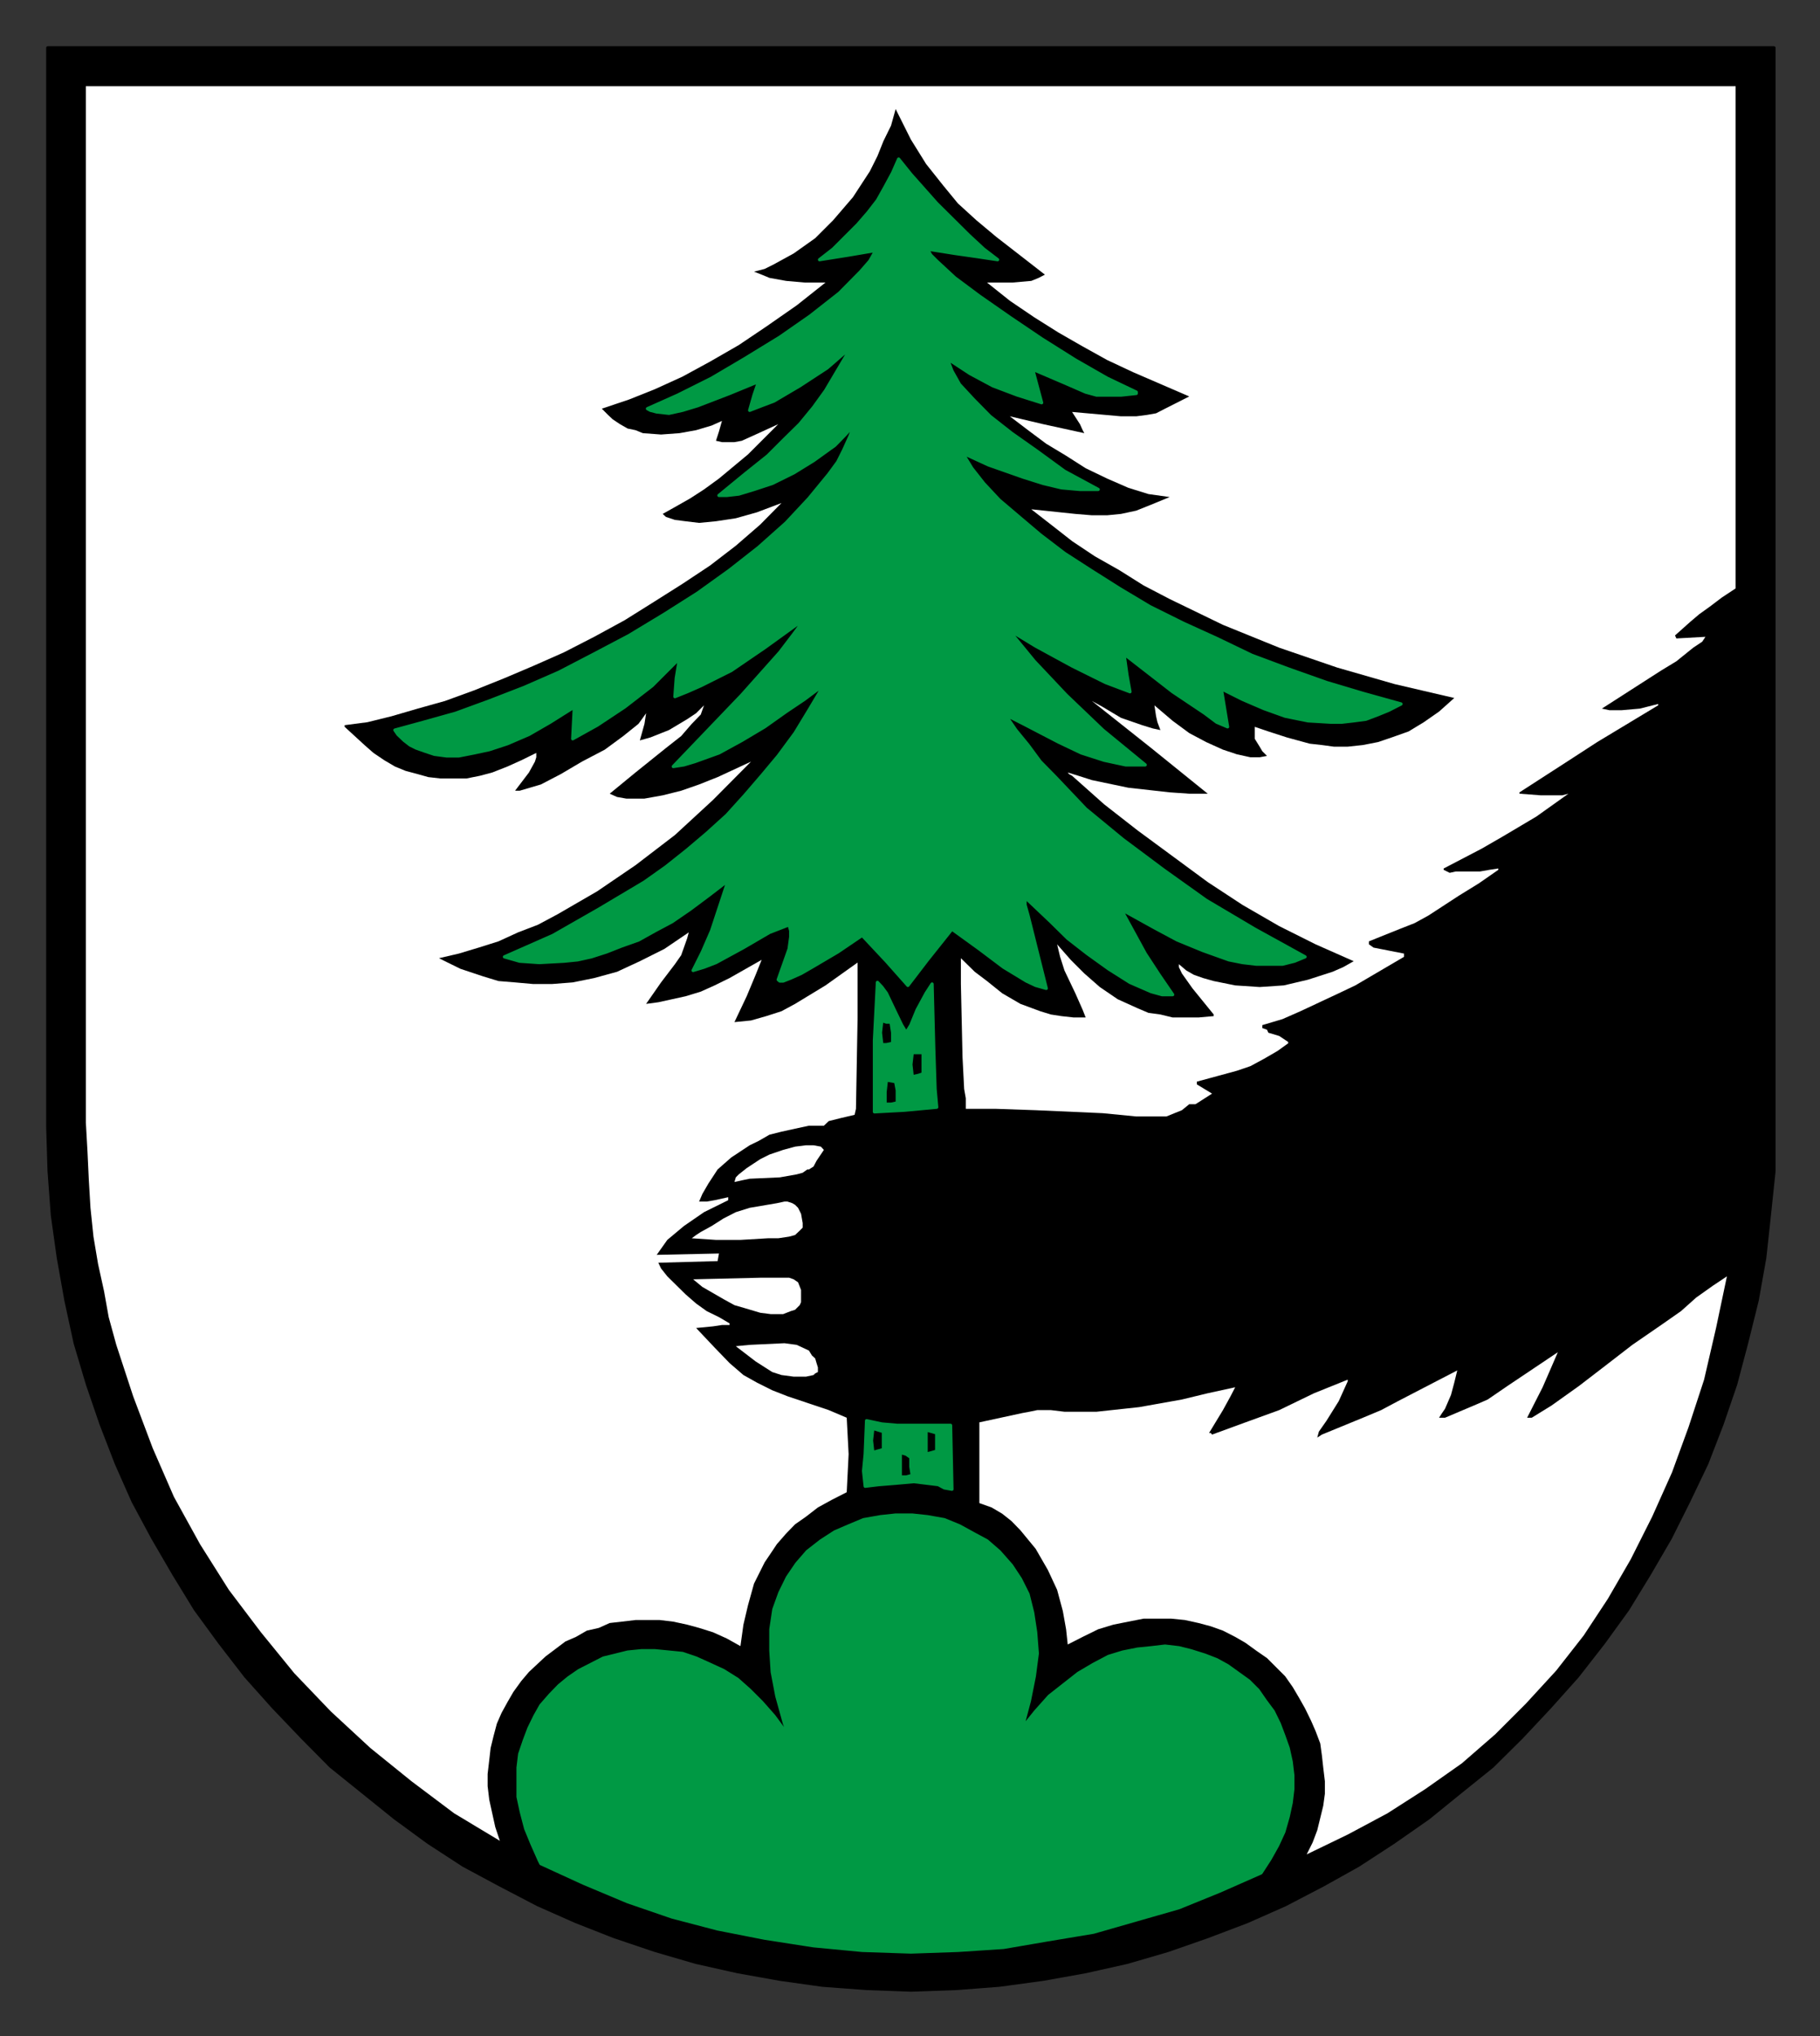 <?xml version="1.0" encoding="UTF-8" standalone="no"?>
<!-- Created with Inkscape (http://www.inkscape.org/) -->
<svg
   xmlns:svg="http://www.w3.org/2000/svg"
   xmlns="http://www.w3.org/2000/svg"
   version="1.0"
   width="401.21"
   height="448.72"
   id="svg2">
  <rect width="100%" height="100%" fill="#333333" stroke="none"/>
  <defs
     id="defs4">
    <clipPath
       id="clipPath3276">
      <path
         d="M 418.2,612.6 L 421.56,612.6 L 421.56,600.24 L 418.2,600.24 L 418.2,612.6 z"
         id="path3278" />
    </clipPath>
    <clipPath
       id="clipPath3264">
      <path
         d="M 354.48,610.2 L 418.19,610.2 L 418.19,538.56 L 354.48,538.56 L 354.48,610.2 z"
         id="path3266" />
    </clipPath>
    <clipPath
       id="clipPath3252">
      <path
         d="M 354.48,610.2 L 418.19,610.2 L 418.19,538.56 L 354.48,538.56 L 354.48,610.2 z"
         id="path3254" />
    </clipPath>
    <clipPath
       id="clipPath3176">
      <path
         d="M 418.2,512.64 L 421.56,512.64 L 421.56,500.28 L 418.2,500.28 L 418.2,512.64 z"
         id="path3178" />
    </clipPath>
    <clipPath
       id="clipPath3158">
      <path
         d="M 354.48,510.24 L 418.19,510.24 L 418.19,438.61 L 354.48,438.61 L 354.48,510.24 z"
         id="path3160" />
    </clipPath>
    <clipPath
       id="clipPath3146">
      <path
         d="M 354.48,510.24 L 418.19,510.24 L 418.19,438.61 L 354.48,438.61 L 354.48,510.24 z"
         id="path3148" />
    </clipPath>
    <clipPath
       id="clipPath3070">
      <path
         d="M 418.2,412.68 L 421.56,412.68 L 421.56,400.32 L 418.2,400.32 L 418.2,412.68 z"
         id="path3072" />
    </clipPath>
    <clipPath
       id="clipPath3042">
      <path
         d="M 354.48,410.28 L 418.19,410.28 L 418.19,338.65 L 354.48,338.65 L 354.48,410.28 z"
         id="path3044" />
    </clipPath>
    <clipPath
       id="clipPath3032">
      <path
         d="M 354.48,410.28 L 418.19,410.28 L 418.19,338.65 L 354.48,338.65 L 354.48,410.28 z"
         id="path3034" />
    </clipPath>
    <clipPath
       id="clipPath2954">
      <path
         d="M 418.2,312.72 L 421.56,312.72 L 421.56,300.36 L 418.2,300.36 L 418.2,312.72 z"
         id="path2956" />
    </clipPath>
    <clipPath
       id="clipPath2938">
      <path
         d="M 354.48,310.32 L 418.19,310.32 L 418.19,238.69 L 354.48,238.69 L 354.48,310.32 z"
         id="path2940" />
    </clipPath>
    <clipPath
       id="clipPath2926">
      <path
         d="M 354.48,310.32 L 418.19,310.32 L 418.19,238.69 L 354.48,238.69 L 354.48,310.32 z"
         id="path2928" />
    </clipPath>
    <clipPath
       id="clipPath2846">
      <path
         d="M 418.2,212.64 L 421.56,212.64 L 421.56,200.29 L 418.2,200.29 L 418.2,212.64 z"
         id="path2848" />
    </clipPath>
    <clipPath
       id="clipPath2802">
      <path
         d="M 354.48,210.24 L 418.19,210.24 L 418.19,138.6 L 354.48,138.6 L 354.48,210.24 z"
         id="path2804" />
    </clipPath>
    <clipPath
       id="clipPath2790">
      <path
         d="M 354.48,210.24 L 418.19,210.24 L 418.19,138.6 L 354.48,138.6 L 354.48,210.24 z"
         id="path2792" />
    </clipPath>
    <clipPath
       id="clipPath2710">
      <path
         d="M 422.04,110.76 L 422.04,135.12 L 549.12,135.12 L 549.12,110.76 L 545.88,110.76 L 545.88,125.88 L 425.28,125.88 L 425.28,110.76 L 422.04,110.76 z"
         id="path2712" />
    </clipPath>
    <clipPath
       id="clipPath2688">
      <path
         d="M 351.12,110.76 L 351.12,135.12 L 354.48,135.12 L 354.48,110.76 L 351.12,110.76 z M 418.32,110.76 L 418.32,135.12 L 421.56,135.12 L 421.56,110.76 L 418.32,110.76 z"
         id="path2690" />
    </clipPath>
    <clipPath
       id="clipPath2666">
      <path
         d="M 288.84,110.76 L 288.84,135.12 L 350.64,135.12 L 350.64,110.76 L 347.4,110.76 L 347.4,132.84 L 292.08,132.84 L 292.08,110.76 L 288.84,110.76 z"
         id="path2668" />
    </clipPath>
    <clipPath
       id="clipPath2650">
      <path
         d="M 147.12,110.76 L 147.12,135.12 L 288.36,135.12 L 288.36,110.76 L 285.12,110.76 L 285.12,125.88 L 150.36,125.88 L 150.36,110.76 L 147.12,110.76 z"
         id="path2652" />
    </clipPath>
    <clipPath
       id="clipPath2634">
      <path
         d="M 67.68,110.76 L 67.68,135.12 L 146.64,135.12 L 146.64,110.76 L 143.28,110.76 L 143.28,125.88 L 70.92,125.88 L 70.92,110.76 L 67.68,110.76 z"
         id="path2636" />
    </clipPath>
    <clipPath
       id="clipPath2502">
      <path
         d="M 70.92,803.76 L 574.44,803.76 L 574.44,774.97 L 70.92,774.97 L 70.92,803.76 z"
         id="path2504" />
    </clipPath>
    <clipPath
       id="clipPath2480">
      <path
         d="M 70.92,803.76 L 574.44,803.76 L 574.44,801.97 L 70.92,801.97 L 70.92,803.76 z"
         id="path2482" />
    </clipPath>
    <clipPath
       id="clipPath2470">
      <path
         d="M 70.92,776.76 L 574.44,776.76 L 574.44,774.97 L 70.92,774.97 L 70.92,776.76 z"
         id="path2472" />
    </clipPath>
  </defs>
  <g
     transform="translate(-165.238,-333.358)"
     id="layer1">
    <g
       transform="matrix(4.794,0,0,4.794,-1705.121,-1695.958)"
       id="g5147">
      <g
         transform="matrix(1.25,0,0,1.25,-50.894,2.079)"
         clip-path="url(#clipPath3032)"
         id="g3030">
        <path
           d="M 354.59,338.74 L 418.09,338.74 L 418.09,378.43 L 418.09,378.43 L 418.09,380.05 L 417.92,381.67 L 417.75,383.24 L 417.47,384.81 L 417.08,386.38 L 416.68,387.89 L 416.18,389.35 L 415.62,390.8 L 414.95,392.2 L 414.28,393.54 L 413.5,394.88 L 412.71,396.17 L 411.82,397.4 L 410.86,398.63 L 409.85,399.76 L 408.8,400.88 L 407.73,401.94 L 406.55,402.89 L 405.38,403.84 L 404.09,404.74 L 402.8,405.58 L 401.51,406.3 L 400.11,407.03 L 398.71,407.65 L 397.26,408.2 L 395.8,408.71 L 394.29,409.15 L 392.77,409.49 L 391.21,409.77 L 389.59,409.99 L 388.02,410.11 L 386.34,410.17 L 386.34,410.17 L 384.71,410.11 L 383.09,409.99 L 381.52,409.77 L 379.96,409.49 L 378.44,409.15 L 376.93,408.71 L 375.42,408.2 L 374.02,407.65 L 372.62,407.03 L 371.22,406.3 L 369.88,405.58 L 368.59,404.74 L 367.36,403.84 L 366.18,402.89 L 365,401.94 L 363.95,400.88 L 362.88,399.76 L 361.87,398.63 L 360.92,397.4 L 360.02,396.17 L 359.23,394.88 L 358.45,393.54 L 357.73,392.2 L 357.11,390.8 L 356.55,389.35 L 356.05,387.89 L 355.6,386.38 L 355.26,384.81 L 354.98,383.24 L 354.76,381.67 L 354.64,380.05 L 354.59,378.43 L 354.59,338.74 z"
           id="path3036"
           style="fill:#000000;fill-opacity:1;fill-rule:evenodd;stroke:#000000;stroke-width:0.12;stroke-linecap:round;stroke-linejoin:round;stroke-miterlimit:10;stroke-dasharray:none;stroke-opacity:1" />
      </g>
      <g
         transform="matrix(1.25,0,0,1.25,-50.894,2.079)"
         clip-path="url(#clipPath3042)"
         id="g3040">
        <path
           d="M 399.22,405.86 L 399.22,405.86 L 397.7,406.53 L 396.2,407.14 L 394.63,407.59 L 393.06,408.04 L 391.38,408.32 L 389.75,408.6 L 388.07,408.71 L 386.34,408.77 L 386.34,408.77 L 384.55,408.71 L 382.76,408.54 L 380.96,408.26 L 379.23,407.92 L 377.55,407.48 L 375.92,406.92 L 374.3,406.24 L 372.73,405.52 L 372.67,405.4 L 372.67,405.4 L 372.4,404.79 L 372.17,404.23 L 372.01,403.62 L 371.89,403.06 L 371.89,402.49 L 371.89,401.99 L 371.95,401.49 L 372.12,400.99 L 372.29,400.54 L 372.51,400.09 L 372.73,399.7 L 373.07,399.31 L 373.4,398.97 L 373.74,398.69 L 374.13,398.42 L 374.58,398.19 L 375.03,397.96 L 375.48,397.85 L 375.92,397.74 L 376.42,397.69 L 376.93,397.69 L 377.44,397.74 L 377.94,397.79 L 378.44,397.96 L 378.95,398.19 L 379.45,398.42 L 379.96,398.74 L 380.41,399.14 L 380.85,399.58 L 381.3,400.09 L 381.75,400.7 L 382.08,401.38 L 382.08,401.38 L 381.69,400.37 L 381.41,399.36 L 381.24,398.47 L 381.19,397.69 L 381.19,396.9 L 381.3,396.17 L 381.52,395.56 L 381.8,394.99 L 382.14,394.49 L 382.53,394.04 L 383.03,393.65 L 383.54,393.32 L 384.05,393.1 L 384.6,392.87 L 385.22,392.76 L 385.78,392.7 L 386.39,392.7 L 386.95,392.76 L 387.57,392.87 L 388.13,393.1 L 388.64,393.38 L 389.14,393.65 L 389.59,394.04 L 390.04,394.55 L 390.37,395.05 L 390.65,395.61 L 390.82,396.29 L 390.93,397.01 L 390.99,397.79 L 390.88,398.63 L 390.7,399.53 L 390.43,400.54 L 390.43,400.54 L 390.93,399.92 L 391.43,399.36 L 391.99,398.92 L 392.5,398.52 L 393.06,398.19 L 393.61,397.9 L 394.13,397.74 L 394.68,397.63 L 395.18,397.58 L 395.69,397.52 L 396.2,397.58 L 396.64,397.69 L 397.15,397.85 L 397.59,398.02 L 397.99,398.24 L 398.38,398.52 L 398.77,398.8 L 399.11,399.14 L 399.38,399.53 L 399.67,399.92 L 399.89,400.37 L 400.06,400.82 L 400.22,401.27 L 400.33,401.77 L 400.39,402.27 L 400.39,402.78 L 400.33,403.28 L 400.22,403.79 L 400.06,404.35 L 399.83,404.85 L 399.55,405.35 L 399.22,405.86 L 399.22,405.86 z"
           id="path3046"
           style="fill:#009944;fill-opacity:1;fill-rule:evenodd;stroke:#009944;stroke-width:0.12;stroke-linecap:round;stroke-linejoin:round;stroke-miterlimit:10;stroke-dasharray:none;stroke-opacity:1" />
        <path
           d="M 384.94,390.4 L 384.94,390.4 L 385.11,390.35 L 385.33,390.29 L 385.33,390.29 L 385.33,389.96 L 385.33,389.63 L 385.33,389.63 L 384.94,389.51 L 384.94,389.51 L 384.89,389.96 L 384.94,390.4 L 384.94,390.4 z M 385.95,391.3 L 385.95,391.3 L 386.17,391.3 L 386.39,391.24 L 386.39,391.24 L 386.34,390.92 L 386.34,390.58 L 386.34,390.58 L 386.17,390.46 L 385.95,390.4 L 385.95,390.4 L 385.95,390.86 L 385.95,391.3 L 385.95,391.3 z M 386.9,390.46 L 386.9,390.46 L 387.12,390.4 L 387.29,390.35 L 387.29,390.35 L 387.29,389.68 L 387.29,389.68 L 387.12,389.63 L 386.9,389.57 L 386.9,389.57 L 386.9,390.02 L 386.9,390.46 L 386.9,390.46 z M 387.85,391.75 L 387.85,391.75 L 387.57,391.7 L 387.35,391.58 L 387.35,391.58 L 386.45,391.47 L 386.45,391.47 L 385.78,391.53 L 385.16,391.58 L 385.16,391.58 L 384.66,391.64 L 384.66,391.64 L 384.6,391.08 L 384.66,390.46 L 384.71,389.23 L 384.71,389.23 L 385.27,389.35 L 385.84,389.4 L 385.84,389.4 L 387.8,389.4 L 387.8,389.4 L 387.85,391.75 L 387.85,391.75 z"
           id="path3048"
           style="fill:#009944;fill-opacity:1;fill-rule:evenodd;stroke:#009944;stroke-width:0.12;stroke-linecap:round;stroke-linejoin:round;stroke-miterlimit:10;stroke-dasharray:none;stroke-opacity:1" />
        <path
           d="M 385.27,375.4 L 385.27,375.4 L 385.44,375.4 L 385.67,375.35 L 385.67,375.35 L 385.67,374.96 L 385.61,374.57 L 385.61,374.57 L 385.44,374.57 L 385.27,374.51 L 385.27,374.51 L 385.22,374.96 L 385.27,375.4 L 385.27,375.4 z M 386.39,376.58 L 386.39,376.58 L 386.62,376.53 L 386.79,376.47 L 386.79,376.47 L 386.79,376.13 L 386.79,375.69 L 386.79,375.69 L 386.39,375.69 L 386.39,375.69 L 386.34,376.13 L 386.39,376.58 L 386.39,376.58 z M 385.39,377.59 L 385.39,377.59 L 385.61,377.59 L 385.84,377.54 L 385.84,377.54 L 385.84,377.08 L 385.78,376.76 L 385.78,376.76 L 385.44,376.7 L 385.44,376.7 L 385.39,377.14 L 385.39,377.59 L 385.39,377.59 z M 387.29,377.7 L 387.29,377.7 L 386.11,377.81 L 385,377.87 L 385,377.87 L 385,375.24 L 385.11,373.11 L 385.11,373.11 L 385.27,373.28 L 385.44,373.51 L 385.73,374.12 L 386,374.68 L 386.17,374.96 L 386.17,374.96 L 386.34,374.68 L 386.57,374.12 L 386.9,373.51 L 387.12,373.17 L 387.12,373.17 L 387.18,375.52 L 387.23,377.03 L 387.29,377.7 L 387.29,377.7 z"
           id="path3050"
           style="fill:#009944;fill-opacity:1;fill-rule:evenodd;stroke:#009944;stroke-width:0.12;stroke-linecap:round;stroke-linejoin:round;stroke-miterlimit:10;stroke-dasharray:none;stroke-opacity:1" />
        <path
           d="M 395.97,373.56 L 395.97,373.56 L 395.47,372.83 L 394.96,372.05 L 394.07,370.42 L 394.07,370.42 L 395.3,371.1 L 396.14,371.55 L 397.09,371.94 L 398.04,372.28 L 398.54,372.38 L 399.05,372.44 L 399.55,372.44 L 400.01,372.44 L 400.45,372.33 L 400.84,372.17 L 400.84,372.17 L 398.99,371.15 L 397.2,370.09 L 395.63,368.97 L 394.13,367.85 L 392.77,366.73 L 391.66,365.56 L 391.1,364.99 L 390.65,364.38 L 390.2,363.83 L 389.81,363.26 L 389.81,363.26 L 390.48,363.6 L 391.77,364.27 L 392.61,364.67 L 393.45,364.94 L 394.24,365.11 L 394.63,365.11 L 394.96,365.11 L 394.96,365.11 L 393.4,363.83 L 392.05,362.54 L 390.88,361.3 L 389.92,360.13 L 389.92,360.13 L 390.37,360.4 L 390.93,360.74 L 392.27,361.47 L 393.5,362.08 L 394.4,362.42 L 394.4,362.42 L 394.29,361.81 L 394.18,361.03 L 394.18,361.03 L 395.97,362.42 L 397.15,363.21 L 397.59,363.54 L 397.99,363.71 L 397.99,363.71 L 397.88,363.04 L 397.76,362.31 L 397.76,362.31 L 398.54,362.7 L 399.33,363.04 L 400.11,363.32 L 400.95,363.49 L 401.79,363.54 L 402.19,363.54 L 402.63,363.49 L 403.08,363.43 L 403.53,363.26 L 403.92,363.1 L 404.37,362.87 L 404.37,362.87 L 402.97,362.48 L 401.63,362.08 L 400.22,361.58 L 398.88,361.08 L 397.59,360.46 L 396.36,359.9 L 395.13,359.29 L 394.01,358.62 L 392.95,357.95 L 391.99,357.33 L 391.1,356.65 L 390.32,355.99 L 389.59,355.37 L 389.02,354.76 L 388.58,354.2 L 388.24,353.64 L 388.24,353.64 L 389.2,354.08 L 390.48,354.53 L 391.21,354.76 L 391.88,354.92 L 392.56,354.98 L 393.23,354.98 L 393.23,354.98 L 391.99,354.31 L 390.99,353.58 L 390.04,352.91 L 389.25,352.29 L 388.64,351.67 L 388.13,351.12 L 387.85,350.62 L 387.68,350.17 L 387.68,350.17 L 388.52,350.72 L 389.36,351.17 L 390.26,351.51 L 391.15,351.79 L 391.15,351.79 L 390.82,350.56 L 390.82,350.56 L 391.99,351.06 L 392.77,351.4 L 393.17,351.51 L 393.56,351.51 L 394.07,351.51 L 394.63,351.45 L 394.63,351.45 L 394.63,351.4 L 394.63,351.4 L 393.56,350.89 L 392.39,350.22 L 391.15,349.44 L 389.98,348.65 L 388.86,347.87 L 387.96,347.2 L 387.29,346.58 L 387.07,346.36 L 386.95,346.14 L 386.95,346.14 L 387.96,346.3 L 388.8,346.42 L 389.53,346.53 L 389.53,346.53 L 389.02,346.14 L 388.47,345.63 L 387.29,344.46 L 386.34,343.39 L 385.89,342.83 L 385.89,342.83 L 385.67,343.33 L 385.39,343.85 L 385.11,344.35 L 384.77,344.79 L 384.38,345.24 L 383.93,345.69 L 383.48,346.14 L 382.98,346.53 L 382.98,346.53 L 384.05,346.36 L 385.05,346.19 L 385.05,346.19 L 384.83,346.58 L 384.49,346.97 L 383.71,347.76 L 382.64,348.6 L 381.52,349.38 L 380.23,350.17 L 379.01,350.89 L 377.77,351.51 L 376.65,352.01 L 376.65,352.01 L 376.76,352.07 L 376.99,352.13 L 377.44,352.18 L 377.94,352.07 L 378.5,351.9 L 379.67,351.45 L 380.74,351.01 L 380.74,351.01 L 380.57,351.51 L 380.41,352.07 L 380.41,352.07 L 380.85,351.9 L 381.3,351.73 L 382.25,351.17 L 383.26,350.51 L 384.1,349.78 L 384.1,349.78 L 384.1,349.83 L 384.1,349.83 L 383.2,351.35 L 382.76,351.96 L 382.25,352.58 L 381.69,353.13 L 381.08,353.74 L 380.23,354.42 L 379.28,355.2 L 379.28,355.2 L 379.57,355.2 L 380.01,355.15 L 380.57,354.98 L 381.24,354.76 L 382.03,354.37 L 382.76,353.92 L 383.54,353.36 L 383.93,352.96 L 384.27,352.58 L 384.27,352.58 L 384.1,353.02 L 383.87,353.53 L 383.65,353.97 L 383.32,354.42 L 382.59,355.31 L 381.75,356.21 L 380.74,357.11 L 379.67,357.95 L 378.5,358.79 L 377.27,359.57 L 375.98,360.35 L 374.69,361.03 L 373.4,361.7 L 372.12,362.26 L 370.83,362.76 L 369.6,363.21 L 368.42,363.54 L 367.36,363.83 L 367.36,363.83 L 367.47,363.99 L 367.7,364.21 L 367.92,364.38 L 368.14,364.49 L 368.48,364.61 L 368.81,364.72 L 369.26,364.78 L 369.71,364.78 L 370.27,364.67 L 370.83,364.55 L 371.5,364.33 L 372.29,363.99 L 373.07,363.54 L 373.96,362.98 L 373.96,362.98 L 373.9,364.15 L 373.9,364.15 L 374.8,363.65 L 375.81,362.98 L 376.82,362.2 L 377.83,361.19 L 377.83,361.19 L 377.71,361.92 L 377.66,362.6 L 377.66,362.6 L 378.11,362.42 L 378.61,362.2 L 379.73,361.64 L 380.96,360.8 L 382.36,359.79 L 382.36,359.79 L 382.36,359.85 L 382.36,359.85 L 382.03,360.3 L 381.52,360.97 L 380.12,362.54 L 377.6,365.17 L 377.6,365.17 L 377.99,365.11 L 378.39,364.99 L 379.28,364.67 L 380.12,364.21 L 380.96,363.71 L 381.75,363.15 L 382.42,362.7 L 383.09,362.2 L 383.09,362.26 L 383.09,362.26 L 382.59,363.1 L 382.08,363.94 L 381.46,364.78 L 380.85,365.51 L 380.23,366.23 L 379.57,366.96 L 378.83,367.63 L 378.11,368.24 L 377.33,368.86 L 376.54,369.42 L 375.7,369.92 L 374.86,370.42 L 373.18,371.38 L 371.39,372.17 L 371.39,372.17 L 371.95,372.33 L 372.67,372.38 L 373.58,372.33 L 374.08,372.28 L 374.58,372.17 L 375.14,371.99 L 375.7,371.77 L 376.32,371.55 L 376.93,371.21 L 377.55,370.88 L 378.22,370.42 L 378.89,369.92 L 379.62,369.36 L 379.62,369.36 L 379.01,371.21 L 378.67,371.99 L 378.33,372.67 L 378.33,372.67 L 378.73,372.55 L 379.17,372.38 L 380.18,371.83 L 381.14,371.27 L 381.58,371.1 L 381.86,370.99 L 381.86,370.99 L 381.92,371.21 L 381.92,371.44 L 381.86,371.88 L 381.46,373.01 L 381.46,373.01 L 381.52,373.06 L 381.64,373.06 L 381.92,372.95 L 382.3,372.78 L 382.7,372.55 L 383.65,371.99 L 384.55,371.38 L 384.55,371.38 L 385.44,372.33 L 386.23,373.22 L 386.23,373.22 L 386.95,372.28 L 387.85,371.15 L 387.85,371.15 L 388.86,371.88 L 389.75,372.55 L 390.59,373.06 L 390.93,373.22 L 391.32,373.33 L 391.32,373.33 L 390.93,371.77 L 390.65,370.65 L 390.54,370.26 L 390.54,369.98 L 390.54,369.98 L 391.49,370.88 L 392.11,371.49 L 392.83,372.05 L 393.61,372.61 L 394.4,373.11 L 394.79,373.28 L 395.18,373.45 L 395.58,373.56 L 395.97,373.56 L 395.97,373.56 z"
           id="path3052"
           style="fill:#009944;fill-opacity:1;fill-rule:evenodd;stroke:#009944;stroke-width:0.12;stroke-linecap:round;stroke-linejoin:round;stroke-miterlimit:10;stroke-dasharray:none;stroke-opacity:1" />
        <path
           d="M 400.9,405.18 L 400.9,405.18 L 402.41,404.45 L 403.87,403.67 L 405.26,402.78 L 406.61,401.83 L 407.84,400.76 L 408.96,399.64 L 410.08,398.42 L 411.09,397.13 L 411.98,395.78 L 412.82,394.33 L 413.61,392.76 L 414.34,391.13 L 414.95,389.46 L 415.52,387.72 L 415.96,385.82 L 416.36,383.92 L 416.36,383.92 L 415.85,384.26 L 415.85,384.26 L 415.23,384.7 L 414.67,385.2 L 414.67,385.2 L 413.94,385.71 L 413.94,385.71 L 412.88,386.44 L 411.87,387.22 L 411.87,387.22 L 410.92,387.95 L 409.91,388.67 L 409.91,388.67 L 409.18,389.12 L 409.18,389.12 L 409.01,389.12 L 409.01,389.12 L 409.58,388 L 409.58,388 L 409.85,387.38 L 410.14,386.71 L 410.14,386.71 L 408.29,387.95 L 408.29,387.95 L 407.56,388.45 L 407.56,388.45 L 407.17,388.62 L 407.17,388.62 L 405.99,389.12 L 405.99,389.12 L 405.77,389.12 L 405.77,389.12 L 405.88,388.95 L 405.99,388.79 L 405.99,388.79 L 406.21,388.28 L 406.21,388.28 L 406.33,387.83 L 406.44,387.38 L 406.44,387.38 L 404.26,388.51 L 404.26,388.51 L 403.64,388.84 L 402.97,389.12 L 402.97,389.12 L 401.46,389.74 L 401.46,389.74 L 401.29,389.85 L 401.29,389.85 L 401.35,389.63 L 401.35,389.63 L 401.63,389.23 L 401.63,389.23 L 402.08,388.51 L 402.41,387.78 L 402.41,387.78 L 402.41,387.72 L 402.41,387.72 L 401.17,388.22 L 401.17,388.22 L 399.89,388.84 L 399.89,388.84 L 398.65,389.29 L 397.42,389.74 L 397.42,389.74 L 397.37,389.68 L 397.31,389.68 L 397.31,389.68 L 397.82,388.84 L 398.1,388.33 L 398.27,388 L 398.27,388 L 397.26,388.22 L 396.31,388.45 L 396.31,388.45 L 394.74,388.73 L 393.17,388.9 L 393.17,388.9 L 391.99,388.9 L 391.99,388.9 L 391.49,388.84 L 390.99,388.84 L 390.99,388.84 L 390.7,388.9 L 390.43,388.95 L 390.43,388.95 L 388.86,389.29 L 388.86,389.29 L 388.86,390.74 L 388.86,392.26 L 388.86,392.26 L 389.31,392.42 L 389.7,392.65 L 390.04,392.92 L 390.37,393.26 L 390.65,393.6 L 390.93,393.94 L 391.38,394.72 L 391.72,395.45 L 391.93,396.23 L 392.05,396.9 L 392.11,397.46 L 392.11,397.46 L 392.66,397.18 L 393.23,396.9 L 393.79,396.73 L 394.34,396.62 L 394.9,396.51 L 395.41,396.51 L 395.92,396.51 L 396.42,396.56 L 396.92,396.67 L 397.37,396.79 L 397.82,396.95 L 398.27,397.18 L 398.65,397.4 L 399.05,397.69 L 399.44,397.96 L 399.78,398.3 L 400.11,398.63 L 400.39,399.03 L 400.62,399.42 L 400.84,399.81 L 401.06,400.26 L 401.23,400.65 L 401.4,401.1 L 401.46,401.54 L 401.51,401.99 L 401.57,402.49 L 401.57,402.95 L 401.51,403.39 L 401.4,403.84 L 401.29,404.29 L 401.12,404.74 L 400.9,405.18 L 400.9,405.18 z"
           id="path3054"
           style="fill:#ffffff;fill-opacity:1;fill-rule:evenodd;stroke:none" />
        <path
           d="M 416.68,358.62 L 416.68,358.62 L 416.18,358.95 L 415.73,359.29 L 415.73,359.29 L 415.34,359.57 L 415.01,359.85 L 415.01,359.85 L 414.45,360.35 L 414.45,360.35 L 414.5,360.46 L 414.5,360.46 L 415.57,360.4 L 415.57,360.4 L 415.45,360.58 L 415.45,360.58 L 415.12,360.8 L 415.12,360.8 L 414.5,361.3 L 414.5,361.3 L 413.94,361.64 L 413.94,361.64 L 411.76,363.04 L 411.76,363.04 L 412.04,363.1 L 412.04,363.1 L 412.48,363.1 L 412.48,363.1 L 413.16,363.04 L 413.83,362.87 L 413.83,362.87 L 413.83,362.92 L 413.83,362.92 L 411.59,364.27 L 411.59,364.27 L 410.48,364.99 L 410.48,364.99 L 408.73,366.12 L 408.73,366.12 L 408.73,366.17 L 408.73,366.17 L 409.52,366.23 L 410.3,366.23 L 410.3,366.23 L 410.53,366.17 L 410.53,366.17 L 409.35,367.01 L 408.12,367.74 L 408.12,367.74 L 407.34,368.19 L 407.34,368.19 L 405.94,368.92 L 405.94,368.97 L 406.16,369.08 L 406.16,369.08 L 406.39,369.03 L 406.72,369.03 L 407.28,369.03 L 407.28,369.03 L 407.62,368.97 L 407.95,368.92 L 407.95,368.92 L 407.95,368.97 L 407.95,368.97 L 407.23,369.47 L 406.5,369.92 L 406.5,369.92 L 405.38,370.65 L 405.38,370.65 L 404.87,370.93 L 404.31,371.15 L 403.19,371.6 L 403.19,371.71 L 403.19,371.71 L 403.36,371.83 L 403.36,371.83 L 403.92,371.94 L 404.48,372.05 L 404.48,372.05 L 404.48,372.17 L 404.48,372.17 L 402.69,373.22 L 402.69,373.22 L 402.08,373.51 L 402.08,373.51 L 400.67,374.17 L 400.01,374.46 L 399.27,374.68 L 399.27,374.68 L 399.27,374.79 L 399.27,374.79 L 399.44,374.85 L 399.44,374.85 L 399.49,374.96 L 399.49,374.96 L 399.89,375.08 L 400.22,375.3 L 400.22,375.35 L 400.22,375.35 L 399.83,375.63 L 399.33,375.92 L 398.83,376.19 L 398.33,376.36 L 398.33,376.36 L 396.86,376.76 L 396.86,376.76 L 396.86,376.86 L 396.86,376.86 L 397.42,377.2 L 397.42,377.2 L 396.81,377.59 L 396.81,377.59 L 396.58,377.59 L 396.58,377.59 L 396.31,377.81 L 396.31,377.81 L 395.74,378.04 L 395.74,378.04 L 395.63,378.04 L 395.63,378.04 L 395.41,378.04 L 395.41,378.04 L 394.63,378.04 L 394.63,378.04 L 393.4,377.92 L 393.4,377.92 L 390.93,377.81 L 390.93,377.81 L 389.48,377.76 L 389.48,377.76 L 388.36,377.76 L 388.36,377.76 L 388.36,377.37 L 388.3,377.03 L 388.24,375.86 L 388.24,375.86 L 388.18,373.17 L 388.18,373.17 L 388.18,372.22 L 388.18,372.22 L 388.69,372.72 L 389.14,373.06 L 389.7,373.51 L 390.37,373.9 L 391.1,374.17 L 391.49,374.29 L 391.88,374.35 L 392.33,374.4 L 392.77,374.4 L 392.77,374.4 L 392.66,374.12 L 392.39,373.51 L 391.99,372.67 L 391.83,372.17 L 391.72,371.71 L 391.72,371.71 L 392.22,372.28 L 392.72,372.78 L 393.29,373.28 L 393.95,373.73 L 394.68,374.06 L 395.08,374.23 L 395.52,374.29 L 395.97,374.4 L 396.42,374.4 L 396.92,374.4 L 397.48,374.35 L 397.48,374.35 L 397.48,374.29 L 397.48,374.29 L 396.7,373.33 L 396.31,372.78 L 396.2,372.55 L 396.2,372.44 L 396.2,372.44 L 396.47,372.67 L 396.75,372.83 L 397.09,372.95 L 397.48,373.06 L 398.27,373.22 L 399.17,373.28 L 400.06,373.22 L 400.95,373.01 L 401.85,372.72 L 402.24,372.55 L 402.63,372.33 L 402.63,372.33 L 401.23,371.71 L 399.89,371.04 L 398.54,370.26 L 397.26,369.42 L 395.97,368.47 L 394.68,367.52 L 393.45,366.56 L 392.27,365.51 L 392.27,365.51 L 392.16,365.45 L 392.11,365.39 L 392.11,365.39 L 392.5,365.51 L 393,365.67 L 394.34,365.95 L 395.86,366.12 L 396.58,366.17 L 397.26,366.17 L 397.26,366.17 L 395.18,364.49 L 393,362.76 L 393,362.76 L 393.4,362.98 L 394.07,363.38 L 394.85,363.65 L 395.24,363.77 L 395.52,363.83 L 395.52,363.83 L 395.41,363.54 L 395.36,363.32 L 395.3,362.92 L 395.3,362.92 L 395.97,363.49 L 396.58,363.94 L 397.2,364.27 L 397.82,364.55 L 398.33,364.72 L 398.83,364.83 L 399.17,364.83 L 399.44,364.78 L 399.44,364.78 L 399.27,364.61 L 399.17,364.44 L 398.99,364.15 L 398.99,363.88 L 398.99,363.71 L 398.99,363.71 L 399.49,363.88 L 400.17,364.1 L 401.01,364.33 L 401.46,364.38 L 401.9,364.44 L 402.41,364.44 L 402.97,364.38 L 403.53,364.27 L 404.03,364.1 L 404.65,363.88 L 405.21,363.54 L 405.77,363.15 L 406.33,362.65 L 406.33,362.65 L 404.14,362.14 L 402.02,361.53 L 399.89,360.8 L 397.82,359.96 L 395.86,359.01 L 394.9,358.51 L 394.01,357.95 L 393.11,357.44 L 392.27,356.88 L 391.49,356.27 L 390.77,355.71 L 390.77,355.71 L 392.39,355.88 L 393,355.93 L 393.56,355.93 L 394.07,355.88 L 394.63,355.76 L 395.18,355.54 L 395.86,355.26 L 395.86,355.26 L 395.08,355.15 L 394.34,354.92 L 393.56,354.58 L 392.77,354.2 L 392.05,353.74 L 391.32,353.3 L 390.65,352.8 L 389.98,352.29 L 389.98,352.29 L 391.21,352.58 L 392.72,352.91 L 392.72,352.91 L 392.66,352.8 L 392.56,352.58 L 392.27,352.13 L 392.27,352.13 L 394.07,352.29 L 394.63,352.29 L 395.02,352.24 L 395.36,352.18 L 395.69,352.01 L 396.58,351.56 L 396.58,351.56 L 394.52,350.67 L 393.56,350.22 L 392.66,349.72 L 391.77,349.21 L 390.88,348.65 L 389.98,348.04 L 389.14,347.37 L 389.14,347.37 L 390.09,347.37 L 390.77,347.31 L 391.04,347.2 L 391.27,347.08 L 391.27,347.08 L 389.48,345.69 L 388.75,345.08 L 388.07,344.46 L 387.52,343.79 L 386.9,343.01 L 386.34,342.11 L 385.78,340.99 L 385.78,340.99 L 385.61,341.6 L 385.33,342.17 L 385.11,342.72 L 384.83,343.28 L 384.21,344.23 L 383.48,345.08 L 382.82,345.74 L 382.03,346.3 L 381.3,346.7 L 380.96,346.87 L 380.57,346.97 L 380.57,346.97 L 380.85,347.08 L 381.14,347.2 L 381.75,347.31 L 382.42,347.37 L 383.2,347.37 L 383.2,347.37 L 382.14,348.21 L 381.02,348.99 L 380.01,349.67 L 378.95,350.28 L 377.94,350.83 L 376.93,351.29 L 375.98,351.67 L 374.97,352.01 L 374.97,352.01 L 375.2,352.24 L 375.37,352.4 L 375.64,352.58 L 375.92,352.74 L 376.21,352.8 L 376.48,352.91 L 377.15,352.96 L 377.83,352.91 L 378.44,352.8 L 379.01,352.63 L 379.39,352.46 L 379.39,352.46 L 379.28,352.85 L 379.17,353.19 L 379.17,353.19 L 379.39,353.24 L 379.62,353.24 L 379.85,353.24 L 380.12,353.19 L 380.74,352.91 L 381.46,352.58 L 381.46,352.58 L 380.35,353.69 L 379.28,354.58 L 378.73,354.98 L 378.22,355.31 L 377.71,355.6 L 377.21,355.88 L 377.21,355.88 L 377.33,355.99 L 377.66,356.1 L 378.05,356.15 L 378.55,356.21 L 379.17,356.15 L 379.9,356.04 L 380.68,355.82 L 381.58,355.48 L 381.58,355.48 L 380.8,356.27 L 379.9,357.05 L 378.95,357.78 L 377.94,358.45 L 376.88,359.12 L 375.81,359.79 L 374.69,360.4 L 373.58,360.97 L 372.45,361.47 L 371.39,361.92 L 370.27,362.37 L 369.2,362.76 L 368.2,363.04 L 367.24,363.32 L 366.35,363.54 L 365.51,363.65 L 365.51,363.65 L 365.51,363.71 L 365.51,363.71 L 366.24,364.38 L 366.57,364.67 L 366.97,364.94 L 367.36,365.17 L 367.75,365.33 L 368.2,365.45 L 368.59,365.56 L 369.04,365.61 L 369.54,365.61 L 369.99,365.61 L 370.49,365.51 L 370.94,365.39 L 371.5,365.17 L 372.01,364.94 L 372.56,364.67 L 372.56,364.67 L 372.56,364.83 L 372.51,364.99 L 372.29,365.39 L 371.78,366.06 L 371.78,366.06 L 371.95,366.06 L 372.12,366.01 L 372.73,365.83 L 373.46,365.45 L 374.24,364.99 L 375.08,364.55 L 375.76,364.05 L 376.32,363.6 L 376.48,363.38 L 376.6,363.21 L 376.6,363.21 L 376.54,363.6 L 376.37,364.21 L 376.37,364.21 L 376.76,364.1 L 377.44,363.83 L 378.11,363.43 L 378.44,363.21 L 378.73,362.92 L 378.73,362.92 L 378.61,363.26 L 378.28,363.6 L 377.89,364.05 L 377.33,364.49 L 376.21,365.39 L 375.26,366.17 L 375.26,366.17 L 375.53,366.29 L 375.87,366.35 L 376.54,366.35 L 377.21,366.23 L 377.89,366.06 L 378.55,365.83 L 379.23,365.56 L 380.46,364.99 L 380.46,364.99 L 379.06,366.4 L 377.66,367.69 L 376.21,368.8 L 374.8,369.76 L 373.35,370.6 L 372.62,370.99 L 371.89,371.27 L 371.17,371.6 L 370.44,371.83 L 369.71,372.05 L 368.98,372.22 L 368.98,372.22 L 369.2,372.33 L 369.77,372.61 L 370.61,372.89 L 371.17,373.06 L 371.78,373.11 L 372.45,373.17 L 373.13,373.17 L 373.9,373.11 L 374.69,372.95 L 375.53,372.72 L 376.37,372.33 L 377.27,371.88 L 378.17,371.27 L 378.17,371.27 L 378.11,371.49 L 377.99,371.83 L 377.89,372.11 L 377.66,372.44 L 377.15,373.11 L 376.6,373.9 L 376.6,373.9 L 377.05,373.84 L 377.55,373.73 L 378.05,373.62 L 378.61,373.45 L 379.12,373.22 L 379.67,372.95 L 380.85,372.28 L 380.85,372.28 L 380.63,372.83 L 380.3,373.62 L 379.85,374.57 L 379.85,374.57 L 380.46,374.51 L 381.02,374.35 L 381.58,374.17 L 382.08,373.9 L 383.2,373.22 L 384.38,372.38 L 384.38,372.38 L 384.38,374.4 L 384.32,377.76 L 384.32,377.76 L 384.27,377.98 L 384.27,377.98 L 383.76,378.1 L 383.32,378.21 L 383.32,378.21 L 383.14,378.38 L 383.14,378.38 L 382.59,378.38 L 382.08,378.49 L 381.58,378.6 L 381.14,378.71 L 380.74,378.94 L 380.41,379.1 L 379.73,379.55 L 379.23,379.99 L 378.89,380.51 L 378.67,380.89 L 378.55,381.17 L 378.55,381.17 L 378.83,381.17 L 379.12,381.12 L 379.62,381.01 L 379.62,381.01 L 379.62,381.12 L 379.62,381.12 L 378.73,381.56 L 377.99,382.07 L 377.38,382.58 L 376.99,383.13 L 376.99,383.13 L 379.28,383.08 L 379.28,383.08 L 379.23,383.36 L 377.05,383.42 L 377.05,383.42 L 377.15,383.63 L 377.38,383.92 L 378.05,384.58 L 378.44,384.92 L 378.83,385.2 L 379.28,385.42 L 379.67,385.65 L 379.67,385.71 L 379.67,385.71 L 379.39,385.71 L 379.06,385.76 L 378.44,385.82 L 378.44,385.82 L 379.12,386.54 L 379.67,387.11 L 380.18,387.55 L 380.68,387.83 L 381.24,388.11 L 381.8,388.33 L 383.32,388.84 L 383.32,388.84 L 383.98,389.12 L 383.98,389.12 L 384.05,390.46 L 383.98,391.86 L 383.98,391.86 L 383.43,392.14 L 382.92,392.42 L 382.48,392.76 L 382.08,393.04 L 381.75,393.38 L 381.41,393.77 L 381.19,394.1 L 380.96,394.44 L 380.57,395.22 L 380.35,396.01 L 380.18,396.73 L 380.07,397.52 L 380.07,397.52 L 379.57,397.24 L 379.06,397.01 L 378.55,396.85 L 378.11,396.73 L 377.6,396.62 L 377.1,396.56 L 376.65,396.56 L 376.21,396.56 L 375.7,396.62 L 375.26,396.67 L 374.86,396.85 L 374.42,396.95 L 374.02,397.18 L 373.63,397.35 L 372.9,397.9 L 372.29,398.47 L 372.01,398.8 L 371.72,399.2 L 371.5,399.58 L 371.28,399.98 L 371.11,400.37 L 370.99,400.82 L 370.88,401.27 L 370.83,401.71 L 370.77,402.22 L 370.77,402.67 L 370.83,403.17 L 370.94,403.67 L 371.05,404.17 L 371.22,404.68 L 371.22,404.68 L 369.54,403.67 L 367.97,402.49 L 366.46,401.27 L 365,399.92 L 363.66,398.52 L 362.43,397.01 L 361.25,395.45 L 360.19,393.77 L 359.23,392.03 L 358.45,390.24 L 357.73,388.33 L 357.11,386.44 L 356.83,385.42 L 356.66,384.47 L 356.44,383.47 L 356.27,382.46 L 356.16,381.4 L 356.1,380.39 L 356.05,379.33 L 355.99,378.26 L 355.99,340.15 L 416.68,340.15 L 416.68,358.62 z"
           id="path3056"
           style="fill:#ffffff;fill-opacity:1;fill-rule:evenodd;stroke:none" />
        <path
           d="M 382.48,387.61 L 382.48,387.61 L 382.76,387.55 L 382.82,387.49 L 382.92,387.44 L 382.92,387.44 L 382.92,387.27 L 382.87,387.11 L 382.87,387.11 L 382.82,386.94 L 382.7,386.83 L 382.59,386.65 L 382.59,386.65 L 382.14,386.44 L 382.14,386.44 L 381.69,386.38 L 380.41,386.44 L 380.41,386.44 L 379.9,386.49 L 379.9,386.49 L 379.9,386.49 L 380.63,387.05 L 380.63,387.05 L 381.24,387.44 L 381.58,387.55 L 382.03,387.61 L 382.03,387.61 L 382.25,387.61 L 382.48,387.61 L 382.48,387.61 z"
           id="path3058"
           style="fill:#ffffff;fill-opacity:1;fill-rule:evenodd;stroke:none" />
        <path
           d="M 381.64,385.31 L 381.64,385.31 L 381.92,385.2 L 382.08,385.15 L 382.08,385.15 L 382.25,384.98 L 382.25,384.98 L 382.3,384.87 L 382.3,384.87 L 382.3,384.42 L 382.3,384.42 L 382.19,384.14 L 382.19,384.14 L 382.03,384.03 L 381.86,383.97 L 381.86,383.97 L 380.85,383.97 L 380.85,383.97 L 378.33,384.03 L 378.33,384.03 L 378.67,384.31 L 378.67,384.31 L 379.45,384.76 L 379.85,384.98 L 380.23,385.09 L 380.23,385.09 L 380.8,385.26 L 381.19,385.31 L 381.64,385.31 L 381.64,385.31 z"
           id="path3060"
           style="fill:#ffffff;fill-opacity:1;fill-rule:evenodd;stroke:none" />
        <path
           d="M 382.25,382.24 L 382.25,382.24 L 382.36,382.13 L 382.36,381.96 L 382.3,381.62 L 382.3,381.62 L 382.19,381.4 L 382.08,381.29 L 381.98,381.23 L 381.98,381.23 L 381.8,381.17 L 381.69,381.17 L 381.41,381.23 L 381.41,381.23 L 380.41,381.4 L 380.41,381.4 L 379.9,381.56 L 379.9,381.56 L 379.45,381.79 L 379.01,382.07 L 379.01,382.07 L 378.61,382.29 L 378.44,382.4 L 378.28,382.52 L 378.28,382.52 L 379.17,382.58 L 380.07,382.58 L 380.07,382.58 L 381.08,382.52 L 381.08,382.52 L 381.46,382.52 L 381.86,382.46 L 381.86,382.46 L 382.08,382.4 L 382.25,382.24 L 382.25,382.24 z"
           id="path3062"
           style="fill:#ffffff;fill-opacity:1;fill-rule:evenodd;stroke:none" />
        <path
           d="M 379.85,380.45 L 379.85,380.45 L 380.12,380.39 L 380.41,380.33 L 380.41,380.33 L 381.52,380.28 L 382.14,380.17 L 382.36,380.11 L 382.53,379.99 L 382.53,379.99 L 382.59,379.99 L 382.59,379.99 L 382.76,379.88 L 382.87,379.67 L 383.14,379.27 L 383.03,379.15 L 383.03,379.15 L 382.76,379.1 L 382.48,379.1 L 382.48,379.1 L 382.08,379.15 L 381.64,379.27 L 381.14,379.44 L 380.8,379.61 L 380.8,379.61 L 380.3,379.94 L 380.3,379.94 L 380.01,380.17 L 379.9,380.28 L 379.85,380.45 L 379.85,380.45 z"
           id="path3064"
           style="fill:#ffffff;fill-opacity:1;fill-rule:evenodd;stroke:none" />
      </g>
    </g>
  </g>
</svg>

